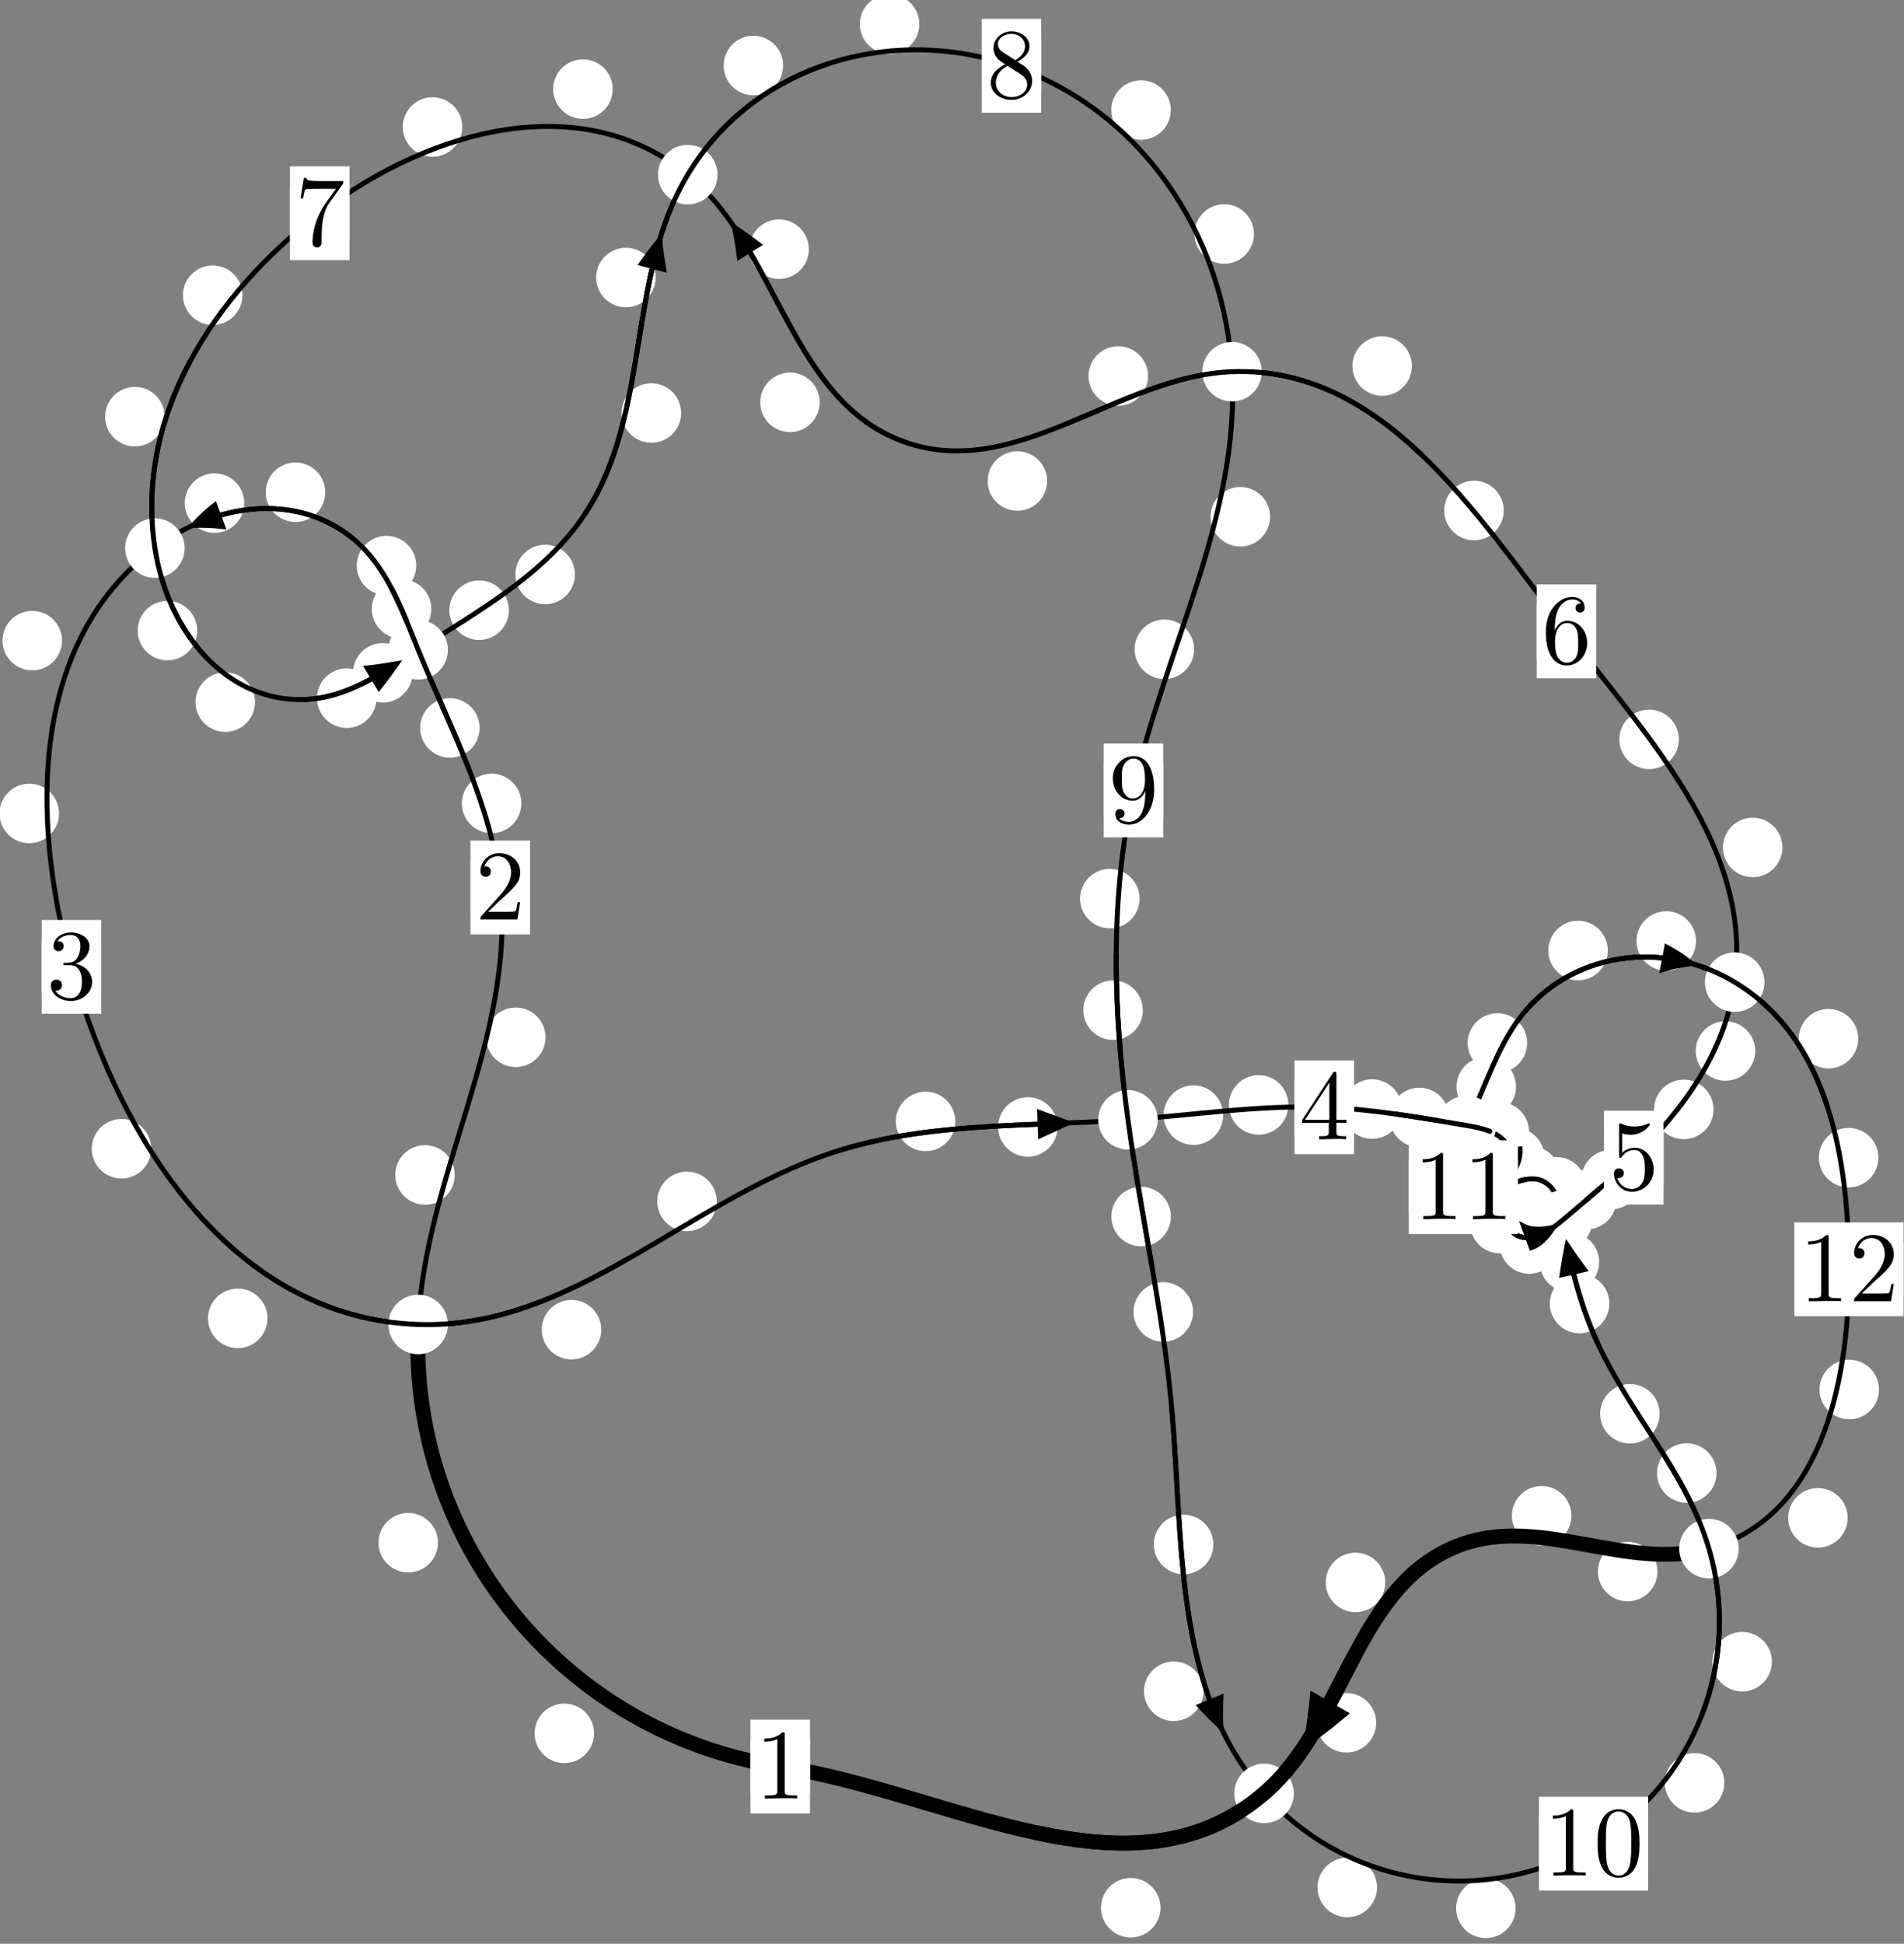 <?xml version="1.0"?>
<!-- Created by MetaPost 1.999 on 2021.07.06:0004 -->
<svg version="1.1" xmlns="http://www.w3.org/2000/svg" xmlns:xlink="http://www.w3.org/1999/xlink" width="191.235" height="195.188" viewBox="0 0 191.235 195.188">
<rect x="0" y="0" width="191.235" height="195.188" fill="#808080" stroke="none"/>
<!-- Original BoundingBox: -42.048767 -61.619949 149.185898 133.568420 -->
  <defs>
    <g transform="scale(0.01,0.01)" id="GLYPHcmr10_48">
      <path style="fill-rule: evenodd;" d="M460 -320C460 -400,455 -480,420 -554C374 -650,292 -666,250 -666C190 -666,117 -640,76 -547C44 -478,39 -400,39 -320C39 -245,43 -155,84 -79C127 2,200 22,249 22C303 22,379 1,423 -94C455 -163,460 -241,460 -320M249 -0C210 -0,151 -25,133 -121C122 -181,122 -273,122 -332C122 -396,122 -462,130 -516C149 -635,224 -644,249 -644C282 -644,348 -626,367 -527C377 -471,377 -395,377 -332C377 -257,377 -189,366 -125C351 -30,294 -0,249 -0"></path>
    </g>
    <g transform="scale(0.01,0.01)" id="GLYPHcmr10_49">
      <path style="fill-rule: evenodd;" d="M294 -640C294 -664,294 -666,271 -666C209 -602,121 -602,89 -602L89 -571C109 -571,168 -571,220 -597L220 -79C220 -43,217 -31,127 -31L95 -31L95 -0L257 -0L130 -3L217 -3L257 -3L297 -3L384 -3L419 -0L419 -31L387 -31C297 -31,294 -42,294 -79"></path>
    </g>
    <g transform="scale(0.01,0.01)" id="GLYPHcmr10_50">
      <path style="fill-rule: evenodd;" d="M127 -77L233 -180C389 -318,449 -372,449 -472C449 -586,359 -666,237 -666C124 -666,50 -574,50 -485C50 -429,100 -429,103 -429C120 -429,155 -441,155 -482C155 -508,137 -534,102 -534C94 -534,92 -534,89 -533C112 -598,166 -635,224 -635C315 -635,358 -554,358 -472C358 -392,308 -313,253 -251L61 -37C50 -26,50 -24,50 -0L421 -0L449 -174L424 -174C419 -144,412 -100,402 -85C395 -77,329 -77,307 -77"></path>
    </g>
    <g transform="scale(0.01,0.01)" id="GLYPHcmr10_51">
      <path style="fill-rule: evenodd;" d="M290 -352C372 -379,430 -449,430 -528C430 -610,342 -666,246 -666C145 -666,69 -606,69 -530C69 -497,91 -478,120 -478C151 -478,171 -500,171 -529C171 -579,124 -579,109 -579C140 -628,206 -641,242 -641C283 -641,338 -619,338 -529C338 -517,336 -459,310 -415C280 -367,246 -364,221 -363C213 -362,189 -360,182 -360C174 -359,167 -358,167 -348C167 -337,174 -337,191 -337L235 -337C317 -337,354 -269,354 -171C354 -35,285 -6,241 -6C198 -6,123 -23,88 -82C123 -77,154 -99,154 -137C154 -173,127 -193,98 -193C74 -193,42 -179,42 -135C42 -44,135 22,244 22C366 22,457 -69,457 -171C457 -253,394 -331,290 -352"></path>
    </g>
    <g transform="scale(0.01,0.01)" id="GLYPHcmr10_52">
      <path style="fill-rule: evenodd;" d="M294 -165L294 -78C294 -42,292 -31,218 -31L197 -31L197 -0L332 -0L238 -3L290 -3L332 -3L374 -3L427 -3L468 -0L468 -31L447 -31C373 -31,371 -42,371 -78L371 -165L471 -165L471 -196L371 -196L371 -651C371 -671,371 -677,355 -677C346 -677,343 -677,335 -665L28 -196L28 -165M300 -196L56 -196L300 -569"></path>
    </g>
    <g transform="scale(0.01,0.01)" id="GLYPHcmr10_53">
      <path style="fill-rule: evenodd;" d="M449 -201C449 -320,367 -420,259 -420C211 -420,168 -404,132 -369L132 -564C152 -558,185 -551,217 -551C340 -551,410 -642,410 -655C410 -661,407 -666,400 -666C399 -666,397 -666,392 -663C372 -654,323 -634,256 -634C216 -634,170 -641,123 -662C115 -665,113 -665,111 -665C101 -665,101 -657,101 -641L101 -345C101 -327,101 -319,115 -319C122 -319,124 -322,128 -328C139 -344,176 -398,257 -398C309 -398,334 -352,342 -334C358 -297,360 -258,360 -208C360 -173,360 -113,336 -71C312 -32,275 -6,229 -6C156 -6,99 -59,82 -118C85 -117,88 -116,99 -116C132 -116,149 -141,149 -165C149 -189,132 -214,99 -214C85 -214,50 -207,50 -161C50 -75,119 22,231 22C347 22,449 -74,449 -201"></path>
    </g>
    <g transform="scale(0.01,0.01)" id="GLYPHcmr10_54">
      <path style="fill-rule: evenodd;" d="M132 -328L132 -352C132 -605,256 -641,307 -641C331 -641,373 -635,395 -601C380 -601,340 -601,340 -556C340 -525,364 -510,386 -510C402 -510,432 -519,432 -558C432 -618,388 -666,305 -666C177 -666,42 -537,42 -316C42 -49,158 22,251 22C362 22,457 -72,457 -204C457 -331,368 -427,257 -427C189 -427,152 -376,132 -328M251 -6C188 -6,158 -66,152 -81C134 -128,134 -208,134 -226C134 -304,166 -404,256 -404C272 -404,318 -404,349 -342C367 -305,367 -254,367 -205C367 -157,367 -107,350 -71C320 -11,274 -6,251 -6"></path>
    </g>
    <g transform="scale(0.01,0.01)" id="GLYPHcmr10_55">
      <path style="fill-rule: evenodd;" d="M476 -609C485 -621,485 -623,485 -644L242 -644C120 -644,118 -657,114 -676L89 -676L56 -470L81 -470C84 -486,93 -549,106 -561C113 -567,191 -567,204 -567L411 -567C400 -551,321 -442,299 -409C209 -274,176 -135,176 -33C176 -23,176 22,222 22C268 22,268 -23,268 -33L268 -84C268 -139,271 -194,279 -248C283 -271,297 -357,341 -419"></path>
    </g>
    <g transform="scale(0.01,0.01)" id="GLYPHcmr10_56">
      <path style="fill-rule: evenodd;" d="M163 -457C117 -487,113 -521,113 -538C113 -599,178 -641,249 -641C322 -641,386 -589,386 -517C386 -460,347 -412,287 -377M309 -362C381 -399,430 -451,430 -517C430 -609,341 -666,250 -666C150 -666,69 -592,69 -499C69 -481,71 -436,113 -389C124 -377,161 -352,186 -335C128 -306,42 -250,42 -151C42 -45,144 22,249 22C362 22,457 -61,457 -168C457 -204,446 -249,408 -291C389 -312,373 -322,309 -362M209 -320L332 -242C360 -223,407 -193,407 -132C407 -58,332 -6,250 -6C164 -6,92 -68,92 -151C92 -209,124 -273,209 -320"></path>
    </g>
    <g transform="scale(0.01,0.01)" id="GLYPHcmr10_57">
      <path style="fill-rule: evenodd;" d="M367 -318L367 -286C367 -52,263 -6,205 -6C188 -6,134 -8,107 -42C151 -42,159 -71,159 -88C159 -119,135 -134,113 -134C97 -134,67 -125,67 -86C67 -19,121 22,206 22C335 22,457 -114,457 -329C457 -598,342 -666,253 -666C198 -666,149 -648,106 -603C65 -558,42 -516,42 -441C42 -316,130 -218,242 -218C303 -218,344 -260,367 -318M243 -241C227 -241,181 -241,150 -304C132 -341,132 -391,132 -440C132 -494,132 -541,153 -578C180 -628,218 -641,253 -641C299 -641,332 -607,349 -562C361 -530,365 -467,365 -421C365 -338,331 -241,243 -241"></path>
    </g>
  </defs>
  <path d="M59.671 174.059C59.671 173.266,59.356 172.506,58.796 171.946C58.235 171.385,57.475 171.07,56.682 171.07C55.89 171.07,55.13 171.385,54.569 171.946C54.009 172.506,53.694 173.266,53.694 174.059C53.694 174.852,54.009 175.612,54.569 176.172C55.13 176.733,55.89 177.048,56.682 177.048C57.475 177.048,58.235 176.733,58.796 176.172C59.356 175.612,59.671 174.852,59.671 174.059Z" style="fill: rgb(100%,100%,100%);stroke: none;"></path>
  <path d="M81.354 177.394C81.354 176.601,81.039 175.841,80.479 175.28C79.918 174.72,79.158 174.405,78.365 174.405C77.573 174.405,76.813 174.72,76.252 175.28C75.692 175.841,75.377 176.601,75.377 177.394C75.377 178.186,75.692 178.947,76.252 179.507C76.813 180.068,77.573 180.382,78.365 180.382C79.158 180.382,79.918 180.068,80.479 179.507C81.039 178.947,81.354 178.186,81.354 177.394Z" style="fill: rgb(100%,100%,100%);stroke: none;"></path>
  <path d="M45.674 117.985C45.674 117.192,45.359 116.432,44.798 115.872C44.238 115.311,43.478 114.996,42.685 114.996C41.892 114.996,41.132 115.311,40.572 115.872C40.011 116.432,39.696 117.192,39.696 117.985C39.696 118.778,40.011 119.538,40.572 120.098C41.132 120.659,41.892 120.974,42.685 120.974C43.478 120.974,44.238 120.659,44.798 120.098C45.359 119.538,45.674 118.778,45.674 117.985Z" style="fill: rgb(100%,100%,100%);stroke: none;"></path>
  <path d="M43.989 154.915C43.989 154.122,43.674 153.362,43.114 152.802C42.553 152.241,41.793 151.926,41 151.926C40.208 151.926,39.448 152.241,38.887 152.802C38.327 153.362,38.012 154.122,38.012 154.915C38.012 155.708,38.327 156.468,38.887 157.028C39.448 157.589,40.208 157.904,41 157.904C41.793 157.904,42.553 157.589,43.114 157.028C43.674 156.468,43.989 155.708,43.989 154.915Z" style="fill: rgb(100%,100%,100%);stroke: none;"></path>
  <path d="M52.364 80.681C52.364 79.888,52.049 79.128,51.489 78.567C50.928 78.007,50.168 77.692,49.375 77.692C48.583 77.692,47.822 78.007,47.262 78.567C46.701 79.128,46.387 79.888,46.387 80.681C46.387 81.473,46.701 82.233,47.262 82.794C47.822 83.354,48.583 83.669,49.375 83.669C50.168 83.669,50.928 83.354,51.489 82.794C52.049 82.233,52.364 81.473,52.364 80.681Z" style="fill: rgb(100%,100%,100%);stroke: none;"></path>
  <path d="M54.793 104.163C54.793 103.37,54.478 102.61,53.917 102.049C53.357 101.489,52.597 101.174,51.804 101.174C51.011 101.174,50.251 101.489,49.691 102.049C49.13 102.61,48.815 103.37,48.815 104.163C48.815 104.955,49.13 105.715,49.691 106.276C50.251 106.836,51.011 107.151,51.804 107.151C52.597 107.151,53.357 106.836,53.917 106.276C54.478 105.715,54.793 104.955,54.793 104.163Z" style="fill: rgb(100%,100%,100%);stroke: none;"></path>
  <path d="M43.322 61.15C43.322 60.357,43.007 59.597,42.447 59.037C41.886 58.476,41.126 58.161,40.333 58.161C39.541 58.161,38.78 58.476,38.22 59.037C37.66 59.597,37.345 60.357,37.345 61.15C37.345 61.943,37.66 62.703,38.22 63.263C38.78 63.824,39.541 64.139,40.333 64.139C41.126 64.139,41.886 63.824,42.447 63.263C43.007 62.703,43.322 61.943,43.322 61.15Z" style="fill: rgb(100%,100%,100%);stroke: none;"></path>
  <path d="M48.175 73.097C48.175 72.304,47.86 71.544,47.299 70.984C46.739 70.423,45.979 70.108,45.186 70.108C44.393 70.108,43.633 70.423,43.073 70.984C42.512 71.544,42.197 72.304,42.197 73.097C42.197 73.89,42.512 74.65,43.073 75.21C43.633 75.771,44.393 76.086,45.186 76.086C45.979 76.086,46.739 75.771,47.299 75.21C47.86 74.65,48.175 73.89,48.175 73.097Z" style="fill: rgb(100%,100%,100%);stroke: none;"></path>
  <path d="M32.667 49.431C32.667 48.638,32.352 47.878,31.792 47.317C31.231 46.757,30.471 46.442,29.678 46.442C28.886 46.442,28.125 46.757,27.565 47.317C27.004 47.878,26.69 48.638,26.69 49.431C26.69 50.223,27.004 50.984,27.565 51.544C28.125 52.105,28.886 52.419,29.678 52.419C30.471 52.419,31.231 52.105,31.792 51.544C32.352 50.984,32.667 50.223,32.667 49.431Z" style="fill: rgb(100%,100%,100%);stroke: none;"></path>
  <path d="M41.808 56.796C41.808 56.003,41.493 55.243,40.932 54.683C40.372 54.122,39.611 53.807,38.819 53.807C38.026 53.807,37.266 54.122,36.705 54.683C36.145 55.243,35.83 56.003,35.83 56.796C35.83 57.589,36.145 58.349,36.705 58.909C37.266 59.47,38.026 59.785,38.819 59.785C39.611 59.785,40.372 59.47,40.932 58.909C41.493 58.349,41.808 57.589,41.808 56.796Z" style="fill: rgb(100%,100%,100%);stroke: none;"></path>
  <path d="M6.228 64.329C6.228 63.537,5.913 62.776,5.353 62.216C4.792 61.656,4.032 61.341,3.24 61.341C2.447 61.341,1.687 61.656,1.126 62.216C0.566 62.776,0.251 63.537,0.251 64.329C0.251 65.122,0.566 65.882,1.126 66.443C1.687 67.003,2.447 67.318,3.24 67.318C4.032 67.318,4.792 67.003,5.353 66.443C5.913 65.882,6.228 65.122,6.228 64.329Z" style="fill: rgb(100%,100%,100%);stroke: none;"></path>
  <path d="M24.533 50.523C24.533 49.73,24.218 48.97,23.658 48.409C23.097 47.849,22.337 47.534,21.544 47.534C20.751 47.534,19.991 47.849,19.431 48.409C18.87 48.97,18.555 49.73,18.555 50.523C18.555 51.315,18.87 52.075,19.431 52.636C19.991 53.196,20.751 53.511,21.544 53.511C22.337 53.511,23.097 53.196,23.658 52.636C24.218 52.075,24.533 51.315,24.533 50.523Z" style="fill: rgb(100%,100%,100%);stroke: none;"></path>
  <path d="M15.191 115.355C15.191 114.562,14.876 113.802,14.316 113.242C13.755 112.681,12.995 112.366,12.202 112.366C11.41 112.366,10.649 112.681,10.089 113.242C9.528 113.802,9.213 114.562,9.213 115.355C9.213 116.148,9.528 116.908,10.089 117.468C10.649 118.029,11.41 118.344,12.202 118.344C12.995 118.344,13.755 118.029,14.316 117.468C14.876 116.908,15.191 116.148,15.191 115.355Z" style="fill: rgb(100%,100%,100%);stroke: none;"></path>
  <path d="M5.929 81.685C5.929 80.892,5.614 80.132,5.053 79.572C4.493 79.011,3.733 78.696,2.94 78.696C2.147 78.696,1.387 79.011,0.827 79.572C0.266 80.132,-0.049 80.892,-0.049 81.685C-0.049 82.478,0.266 83.238,0.827 83.798C1.387 84.359,2.147 84.674,2.94 84.674C3.733 84.674,4.493 84.359,5.053 83.798C5.614 83.238,5.929 82.478,5.929 81.685Z" style="fill: rgb(100%,100%,100%);stroke: none;"></path>
  <path d="M60.389 133.521C60.389 132.729,60.074 131.968,59.513 131.408C58.953 130.847,58.193 130.533,57.4 130.533C56.607 130.533,55.847 130.847,55.287 131.408C54.726 131.968,54.411 132.729,54.411 133.521C54.411 134.314,54.726 135.074,55.287 135.635C55.847 136.195,56.607 136.51,57.4 136.51C58.193 136.51,58.953 136.195,59.513 135.635C60.074 135.074,60.389 134.314,60.389 133.521Z" style="fill: rgb(100%,100%,100%);stroke: none;"></path>
  <path d="M26.866 132.387C26.866 131.594,26.551 130.834,25.991 130.273C25.431 129.713,24.67 129.398,23.878 129.398C23.085 129.398,22.325 129.713,21.764 130.273C21.204 130.834,20.889 131.594,20.889 132.387C20.889 133.179,21.204 133.939,21.764 134.5C22.325 135.06,23.085 135.375,23.878 135.375C24.67 135.375,25.431 135.06,25.991 134.5C26.551 133.939,26.866 133.179,26.866 132.387Z" style="fill: rgb(100%,100%,100%);stroke: none;"></path>
  <path d="M95.951 112.611C95.951 111.818,95.636 111.058,95.076 110.497C94.516 109.937,93.755 109.622,92.963 109.622C92.17 109.622,91.41 109.937,90.849 110.497C90.289 111.058,89.974 111.818,89.974 112.611C89.974 113.403,90.289 114.163,90.849 114.724C91.41 115.284,92.17 115.599,92.963 115.599C93.755 115.599,94.516 115.284,95.076 114.724C95.636 114.163,95.951 113.403,95.951 112.611Z" style="fill: rgb(100%,100%,100%);stroke: none;"></path>
  <path d="M71.988 120.641C71.988 119.848,71.674 119.088,71.113 118.527C70.553 117.967,69.792 117.652,69 117.652C68.207 117.652,67.447 117.967,66.886 118.527C66.326 119.088,66.011 119.848,66.011 120.641C66.011 121.433,66.326 122.193,66.886 122.754C67.447 123.314,68.207 123.629,69 123.629C69.792 123.629,70.553 123.314,71.113 122.754C71.674 122.193,71.988 121.433,71.988 120.641Z" style="fill: rgb(100%,100%,100%);stroke: none;"></path>
  <path d="M122.854 111.98C122.854 111.187,122.539 110.427,121.979 109.867C121.418 109.306,120.658 108.991,119.866 108.991C119.073 108.991,118.313 109.306,117.752 109.867C117.192 110.427,116.877 111.187,116.877 111.98C116.877 112.773,117.192 113.533,117.752 114.093C118.313 114.654,119.073 114.969,119.866 114.969C120.658 114.969,121.418 114.654,121.979 114.093C122.539 113.533,122.854 112.773,122.854 111.98Z" style="fill: rgb(100%,100%,100%);stroke: none;"></path>
  <path d="M106.226 113.167C106.226 112.374,105.911 111.614,105.351 111.053C104.79 110.493,104.03 110.178,103.237 110.178C102.445 110.178,101.684 110.493,101.124 111.053C100.564 111.614,100.249 112.374,100.249 113.167C100.249 113.96,100.564 114.72,101.124 115.28C101.684 115.841,102.445 116.156,103.237 116.156C104.03 116.156,104.79 115.841,105.351 115.28C105.911 114.72,106.226 113.96,106.226 113.167Z" style="fill: rgb(100%,100%,100%);stroke: none;"></path>
  <path d="M140.802 111.368C140.802 110.576,140.487 109.816,139.927 109.255C139.366 108.695,138.606 108.38,137.813 108.38C137.021 108.38,136.261 108.695,135.7 109.255C135.14 109.816,134.825 110.576,134.825 111.368C134.825 112.161,135.14 112.921,135.7 113.482C136.261 114.042,137.021 114.357,137.813 114.357C138.606 114.357,139.366 114.042,139.927 113.482C140.487 112.921,140.802 112.161,140.802 111.368Z" style="fill: rgb(100%,100%,100%);stroke: none;"></path>
  <path d="M129.406 110.953C129.406 110.16,129.091 109.4,128.53 108.84C127.97 108.279,127.209 107.964,126.417 107.964C125.624 107.964,124.864 108.279,124.303 108.84C123.743 109.4,123.428 110.16,123.428 110.953C123.428 111.746,123.743 112.506,124.303 113.066C124.864 113.627,125.624 113.942,126.417 113.942C127.209 113.942,127.97 113.627,128.53 113.066C129.091 112.506,129.406 111.746,129.406 110.953Z" style="fill: rgb(100%,100%,100%);stroke: none;"></path>
  <path d="M151.877 113.286C151.877 112.494,151.562 111.734,151.002 111.173C150.441 110.613,149.681 110.298,148.888 110.298C148.096 110.298,147.335 110.613,146.775 111.173C146.215 111.734,145.9 112.494,145.9 113.286C145.9 114.079,146.215 114.839,146.775 115.4C147.335 115.96,148.096 116.275,148.888 116.275C149.681 116.275,150.441 115.96,151.002 115.4C151.562 114.839,151.877 114.079,151.877 113.286Z" style="fill: rgb(100%,100%,100%);stroke: none;"></path>
  <path d="M145.546 112.215C145.546 111.422,145.231 110.662,144.67 110.101C144.11 109.541,143.349 109.226,142.557 109.226C141.764 109.226,141.004 109.541,140.443 110.101C139.883 110.662,139.568 111.422,139.568 112.215C139.568 113.007,139.883 113.767,140.443 114.328C141.004 114.888,141.764 115.203,142.557 115.203C143.349 115.203,144.11 114.888,144.67 114.328C145.231 113.767,145.546 113.007,145.546 112.215Z" style="fill: rgb(100%,100%,100%);stroke: none;"></path>
  <path d="M155.117 116.223C155.117 115.431,154.802 114.67,154.242 114.11C153.681 113.549,152.921 113.235,152.128 113.235C151.336 113.235,150.576 113.549,150.015 114.11C149.455 114.67,149.14 115.431,149.14 116.223C149.14 117.016,149.455 117.776,150.015 118.337C150.576 118.897,151.336 119.212,152.128 119.212C152.921 119.212,153.681 118.897,154.242 118.337C154.802 117.776,155.117 117.016,155.117 116.223Z" style="fill: rgb(100%,100%,100%);stroke: none;"></path>
  <path d="M153.58 113.654C153.58 112.861,153.265 112.101,152.704 111.541C152.144 110.98,151.384 110.665,150.591 110.665C149.798 110.665,149.038 110.98,148.478 111.541C147.917 112.101,147.602 112.861,147.602 113.654C147.602 114.447,147.917 115.207,148.478 115.767C149.038 116.328,149.798 116.643,150.591 116.643C151.384 116.643,152.144 116.328,152.704 115.767C153.265 115.207,153.58 114.447,153.58 113.654Z" style="fill: rgb(100%,100%,100%);stroke: none;"></path>
  <path d="M153.993 120.824C153.993 120.031,153.678 119.271,153.118 118.71C152.557 118.15,151.797 117.835,151.005 117.835C150.212 117.835,149.452 118.15,148.891 118.71C148.331 119.271,148.016 120.031,148.016 120.824C148.016 121.616,148.331 122.376,148.891 122.937C149.452 123.497,150.212 123.812,151.005 123.812C151.797 123.812,152.557 123.497,153.118 122.937C153.678 122.376,153.993 121.616,153.993 120.824Z" style="fill: rgb(100%,100%,100%);stroke: none;"></path>
  <path d="M154.846 117.681C154.846 116.889,154.531 116.128,153.971 115.568C153.41 115.007,152.65 114.693,151.857 114.693C151.065 114.693,150.305 115.007,149.744 115.568C149.184 116.128,148.869 116.889,148.869 117.681C148.869 118.474,149.184 119.234,149.744 119.795C150.305 120.355,151.065 120.67,151.857 120.67C152.65 120.67,153.41 120.355,153.971 119.795C154.531 119.234,154.846 118.474,154.846 117.681Z" style="fill: rgb(100%,100%,100%);stroke: none;"></path>
  <path d="M156.587 124.925C156.587 124.132,156.272 123.372,155.712 122.811C155.151 122.251,154.391 121.936,153.598 121.936C152.806 121.936,152.045 122.251,151.485 122.811C150.924 123.372,150.609 124.132,150.609 124.925C150.609 125.717,150.924 126.477,151.485 127.038C152.045 127.598,152.806 127.913,153.598 127.913C154.391 127.913,155.151 127.598,155.712 127.038C156.272 126.477,156.587 125.717,156.587 124.925Z" style="fill: rgb(100%,100%,100%);stroke: none;"></path>
  <path d="M153.639 122.869C153.639 122.076,153.324 121.316,152.763 120.756C152.203 120.195,151.443 119.88,150.65 119.88C149.857 119.88,149.097 120.195,148.537 120.756C147.976 121.316,147.661 122.076,147.661 122.869C147.661 123.662,147.976 124.422,148.537 124.982C149.097 125.543,149.857 125.858,150.65 125.858C151.443 125.858,152.203 125.543,152.763 124.982C153.324 124.422,153.639 123.662,153.639 122.869Z" style="fill: rgb(100%,100%,100%);stroke: none;"></path>
  <path d="M162.351 120.462C162.351 119.67,162.036 118.909,161.476 118.349C160.915 117.788,160.155 117.473,159.363 117.473C158.57 117.473,157.81 117.788,157.249 118.349C156.689 118.909,156.374 119.67,156.374 120.462C156.374 121.255,156.689 122.015,157.249 122.576C157.81 123.136,158.57 123.451,159.363 123.451C160.155 123.451,160.915 123.136,161.476 122.576C162.036 122.015,162.351 121.255,162.351 120.462Z" style="fill: rgb(100%,100%,100%);stroke: none;"></path>
  <path d="M158.451 123.797C158.451 123.005,158.136 122.245,157.576 121.684C157.015 121.124,156.255 120.809,155.462 120.809C154.67 120.809,153.909 121.124,153.349 121.684C152.789 122.245,152.474 123.005,152.474 123.797C152.474 124.59,152.789 125.35,153.349 125.911C153.909 126.471,154.67 126.786,155.462 126.786C156.255 126.786,157.015 126.471,157.576 125.911C158.136 125.35,158.451 124.59,158.451 123.797Z" style="fill: rgb(100%,100%,100%);stroke: none;"></path>
  <path d="M172.103 111.406C172.103 110.614,171.788 109.853,171.227 109.293C170.667 108.732,169.907 108.418,169.114 108.418C168.321 108.418,167.561 108.732,167.001 109.293C166.44 109.853,166.125 110.614,166.125 111.406C166.125 112.199,166.44 112.959,167.001 113.52C167.561 114.08,168.321 114.395,169.114 114.395C169.907 114.395,170.667 114.08,171.227 113.52C171.788 112.959,172.103 112.199,172.103 111.406Z" style="fill: rgb(100%,100%,100%);stroke: none;"></path>
  <path d="M164.804 118.452C164.804 117.659,164.489 116.899,163.928 116.338C163.368 115.778,162.608 115.463,161.815 115.463C161.022 115.463,160.262 115.778,159.702 116.338C159.141 116.899,158.826 117.659,158.826 118.452C158.826 119.244,159.141 120.005,159.702 120.565C160.262 121.126,161.022 121.441,161.815 121.441C162.608 121.441,163.368 121.126,163.928 120.565C164.489 120.005,164.804 119.244,164.804 118.452Z" style="fill: rgb(100%,100%,100%);stroke: none;"></path>
  <path d="M179.027 85.099C179.027 84.307,178.713 83.546,178.152 82.986C177.592 82.426,176.831 82.111,176.039 82.111C175.246 82.111,174.486 82.426,173.925 82.986C173.365 83.546,173.05 84.307,173.05 85.099C173.05 85.892,173.365 86.652,173.925 87.213C174.486 87.773,175.246 88.088,176.039 88.088C176.831 88.088,177.592 87.773,178.152 87.213C178.713 86.652,179.027 85.892,179.027 85.099Z" style="fill: rgb(100%,100%,100%);stroke: none;"></path>
  <path d="M176.293 105.541C176.293 104.748,175.978 103.988,175.417 103.427C174.857 102.867,174.097 102.552,173.304 102.552C172.511 102.552,171.751 102.867,171.191 103.427C170.63 103.988,170.315 104.748,170.315 105.541C170.315 106.333,170.63 107.093,171.191 107.654C171.751 108.214,172.511 108.529,173.304 108.529C174.097 108.529,174.857 108.214,175.417 107.654C175.978 107.093,176.293 106.333,176.293 105.541Z" style="fill: rgb(100%,100%,100%);stroke: none;"></path>
  <path d="M151.034 51.264C151.034 50.471,150.719 49.711,150.158 49.151C149.598 48.59,148.838 48.275,148.045 48.275C147.252 48.275,146.492 48.59,145.932 49.151C145.371 49.711,145.056 50.471,145.056 51.264C145.056 52.057,145.371 52.817,145.932 53.377C146.492 53.938,147.252 54.253,148.045 54.253C148.838 54.253,149.598 53.938,150.158 53.377C150.719 52.817,151.034 52.057,151.034 51.264Z" style="fill: rgb(100%,100%,100%);stroke: none;"></path>
  <path d="M168.623 74.247C168.623 73.454,168.308 72.694,167.748 72.133C167.187 71.573,166.427 71.258,165.634 71.258C164.842 71.258,164.081 71.573,163.521 72.133C162.961 72.694,162.646 73.454,162.646 74.247C162.646 75.039,162.961 75.799,163.521 76.36C164.081 76.92,164.842 77.235,165.634 77.235C166.427 77.235,167.187 76.92,167.748 76.36C168.308 75.799,168.623 75.039,168.623 74.247Z" style="fill: rgb(100%,100%,100%);stroke: none;"></path>
  <path d="M115.307 37.758C115.307 36.965,114.992 36.205,114.432 35.644C113.871 35.084,113.111 34.769,112.318 34.769C111.526 34.769,110.765 35.084,110.205 35.644C109.645 36.205,109.33 36.965,109.33 37.758C109.33 38.55,109.645 39.31,110.205 39.871C110.765 40.431,111.526 40.746,112.318 40.746C113.111 40.746,113.871 40.431,114.432 39.871C114.992 39.31,115.307 38.55,115.307 37.758Z" style="fill: rgb(100%,100%,100%);stroke: none;"></path>
  <path d="M141.811 36.757C141.811 35.964,141.496 35.204,140.935 34.644C140.375 34.083,139.615 33.768,138.822 33.768C138.029 33.768,137.269 34.083,136.709 34.644C136.148 35.204,135.833 35.964,135.833 36.757C135.833 37.55,136.148 38.31,136.709 38.87C137.269 39.431,138.029 39.746,138.822 39.746C139.615 39.746,140.375 39.431,140.935 38.87C141.496 38.31,141.811 37.55,141.811 36.757Z" style="fill: rgb(100%,100%,100%);stroke: none;"></path>
  <path d="M82.332 40.403C82.332 39.61,82.017 38.85,81.456 38.289C80.896 37.729,80.136 37.414,79.343 37.414C78.55 37.414,77.79 37.729,77.23 38.289C76.669 38.85,76.354 39.61,76.354 40.403C76.354 41.195,76.669 41.955,77.23 42.516C77.79 43.076,78.55 43.391,79.343 43.391C80.136 43.391,80.896 43.076,81.456 42.516C82.017 41.955,82.332 41.195,82.332 40.403Z" style="fill: rgb(100%,100%,100%);stroke: none;"></path>
  <path d="M105.173 48.301C105.173 47.508,104.858 46.748,104.297 46.187C103.737 45.627,102.977 45.312,102.184 45.312C101.391 45.312,100.631 45.627,100.071 46.187C99.51 46.748,99.195 47.508,99.195 48.301C99.195 49.093,99.51 49.853,100.071 50.414C100.631 50.974,101.391 51.289,102.184 51.289C102.977 51.289,103.737 50.974,104.297 50.414C104.858 49.853,105.173 49.093,105.173 48.301Z" style="fill: rgb(100%,100%,100%);stroke: none;"></path>
  <path d="M61.538 8.948C61.538 8.155,61.223 7.395,60.663 6.834C60.102 6.274,59.342 5.959,58.549 5.959C57.757 5.959,56.996 6.274,56.436 6.834C55.875 7.395,55.56 8.155,55.56 8.948C55.56 9.74,55.875 10.5,56.436 11.061C56.996 11.621,57.757 11.936,58.549 11.936C59.342 11.936,60.102 11.621,60.663 11.061C61.223 10.5,61.538 9.74,61.538 8.948Z" style="fill: rgb(100%,100%,100%);stroke: none;"></path>
  <path d="M81.241 25.022C81.241 24.23,80.926 23.47,80.365 22.909C79.805 22.349,79.044 22.034,78.252 22.034C77.459 22.034,76.699 22.349,76.138 22.909C75.578 23.47,75.263 24.23,75.263 25.022C75.263 25.815,75.578 26.575,76.138 27.136C76.699 27.696,77.459 28.011,78.252 28.011C79.044 28.011,79.805 27.696,80.365 27.136C80.926 26.575,81.241 25.815,81.241 25.022Z" style="fill: rgb(100%,100%,100%);stroke: none;"></path>
  <path d="M24.352 29.646C24.352 28.853,24.037 28.093,23.477 27.532C22.916 26.972,22.156 26.657,21.363 26.657C20.571 26.657,19.811 26.972,19.25 27.532C18.69 28.093,18.375 28.853,18.375 29.646C18.375 30.438,18.69 31.198,19.25 31.759C19.811 32.319,20.571 32.634,21.363 32.634C22.156 32.634,22.916 32.319,23.477 31.759C24.037 31.198,24.352 30.438,24.352 29.646Z" style="fill: rgb(100%,100%,100%);stroke: none;"></path>
  <path d="M46.43 12.75C46.43 11.957,46.115 11.197,45.555 10.636C44.994 10.076,44.234 9.761,43.441 9.761C42.649 9.761,41.888 10.076,41.328 10.636C40.767 11.197,40.452 11.957,40.452 12.75C40.452 13.542,40.767 14.302,41.328 14.863C41.888 15.423,42.649 15.738,43.441 15.738C44.234 15.738,44.994 15.423,45.555 14.863C46.115 14.302,46.43 13.542,46.43 12.75Z" style="fill: rgb(100%,100%,100%);stroke: none;"></path>
  <path d="M19.806 63.324C19.806 62.532,19.491 61.771,18.93 61.211C18.37 60.65,17.61 60.336,16.817 60.336C16.024 60.336,15.264 60.65,14.704 61.211C14.143 61.771,13.828 62.532,13.828 63.324C13.828 64.117,14.143 64.877,14.704 65.438C15.264 65.998,16.024 66.313,16.817 66.313C17.61 66.313,18.37 65.998,18.93 65.438C19.491 64.877,19.806 64.117,19.806 63.324Z" style="fill: rgb(100%,100%,100%);stroke: none;"></path>
  <path d="M16.536 41.84C16.536 41.048,16.221 40.287,15.66 39.727C15.1 39.166,14.34 38.852,13.547 38.852C12.754 38.852,11.994 39.166,11.434 39.727C10.873 40.287,10.558 41.048,10.558 41.84C10.558 42.633,10.873 43.393,11.434 43.954C11.994 44.514,12.754 44.829,13.547 44.829C14.34 44.829,15.1 44.514,15.66 43.954C16.221 43.393,16.536 42.633,16.536 41.84Z" style="fill: rgb(100%,100%,100%);stroke: none;"></path>
  <path d="M37.815 70.11C37.815 69.317,37.5 68.557,36.939 67.996C36.379 67.436,35.619 67.121,34.826 67.121C34.033 67.121,33.273 67.436,32.713 67.996C32.152 68.557,31.837 69.317,31.837 70.11C31.837 70.902,32.152 71.662,32.713 72.223C33.273 72.783,34.033 73.098,34.826 73.098C35.619 73.098,36.379 72.783,36.939 72.223C37.5 71.662,37.815 70.902,37.815 70.11Z" style="fill: rgb(100%,100%,100%);stroke: none;"></path>
  <path d="M25.613 70.507C25.613 69.714,25.298 68.954,24.737 68.394C24.177 67.833,23.416 67.518,22.624 67.518C21.831 67.518,21.071 67.833,20.51 68.394C19.95 68.954,19.635 69.714,19.635 70.507C19.635 71.3,19.95 72.06,20.51 72.62C21.071 73.181,21.831 73.496,22.624 73.496C23.416 73.496,24.177 73.181,24.737 72.62C25.298 72.06,25.613 71.3,25.613 70.507Z" style="fill: rgb(100%,100%,100%);stroke: none;"></path>
  <path d="M51.11 61.275C51.11 60.482,50.795 59.722,50.235 59.162C49.674 58.601,48.914 58.286,48.121 58.286C47.329 58.286,46.568 58.601,46.008 59.162C45.447 59.722,45.132 60.482,45.132 61.275C45.132 62.068,45.447 62.828,46.008 63.388C46.568 63.949,47.329 64.264,48.121 64.264C48.914 64.264,49.674 63.949,50.235 63.388C50.795 62.828,51.11 62.068,51.11 61.275Z" style="fill: rgb(100%,100%,100%);stroke: none;"></path>
  <path d="M41.434 67.564C41.434 66.771,41.119 66.011,40.558 65.45C39.998 64.89,39.238 64.575,38.445 64.575C37.652 64.575,36.892 64.89,36.332 65.45C35.771 66.011,35.456 66.771,35.456 67.564C35.456 68.356,35.771 69.117,36.332 69.677C36.892 70.237,37.652 70.552,38.445 70.552C39.238 70.552,39.998 70.237,40.558 69.677C41.119 69.117,41.434 68.356,41.434 67.564Z" style="fill: rgb(100%,100%,100%);stroke: none;"></path>
  <path d="M68.411 41.475C68.411 40.682,68.096 39.922,67.536 39.362C66.975 38.801,66.215 38.486,65.422 38.486C64.63 38.486,63.869 38.801,63.309 39.362C62.748 39.922,62.434 40.682,62.434 41.475C62.434 42.268,62.748 43.028,63.309 43.588C63.869 44.149,64.63 44.464,65.422 44.464C66.215 44.464,66.975 44.149,67.536 43.588C68.096 43.028,68.411 42.268,68.411 41.475Z" style="fill: rgb(100%,100%,100%);stroke: none;"></path>
  <path d="M57.744 57.688C57.744 56.896,57.429 56.135,56.868 55.575C56.308 55.015,55.548 54.7,54.755 54.7C53.962 54.7,53.202 55.015,52.642 55.575C52.081 56.135,51.766 56.896,51.766 57.688C51.766 58.481,52.081 59.241,52.642 59.802C53.202 60.362,53.962 60.677,54.755 60.677C55.548 60.677,56.308 60.362,56.868 59.802C57.429 59.241,57.744 58.481,57.744 57.688Z" style="fill: rgb(100%,100%,100%);stroke: none;"></path>
  <path d="M78.659 6.579C78.659 5.787,78.344 5.026,77.783 4.466C77.223 3.905,76.463 3.591,75.67 3.591C74.877 3.591,74.117 3.905,73.557 4.466C72.996 5.026,72.681 5.787,72.681 6.579C72.681 7.372,72.996 8.132,73.557 8.693C74.117 9.253,74.877 9.568,75.67 9.568C76.463 9.568,77.223 9.253,77.783 8.693C78.344 8.132,78.659 7.372,78.659 6.579Z" style="fill: rgb(100%,100%,100%);stroke: none;"></path>
  <path d="M65.854 27.867C65.854 27.074,65.539 26.314,64.979 25.753C64.418 25.193,63.658 24.878,62.865 24.878C62.073 24.878,61.313 25.193,60.752 25.753C60.192 26.314,59.877 27.074,59.877 27.867C59.877 28.659,60.192 29.419,60.752 29.98C61.313 30.54,62.073 30.855,62.865 30.855C63.658 30.855,64.418 30.54,64.979 29.98C65.539 29.419,65.854 28.659,65.854 27.867Z" style="fill: rgb(100%,100%,100%);stroke: none;"></path>
  <path d="M117.593 11.05C117.593 10.257,117.278 9.497,116.718 8.937C116.157 8.376,115.397 8.061,114.605 8.061C113.812 8.061,113.052 8.376,112.491 8.937C111.931 9.497,111.616 10.257,111.616 11.05C111.616 11.843,111.931 12.603,112.491 13.163C113.052 13.724,113.812 14.039,114.605 14.039C115.397 14.039,116.157 13.724,116.718 13.163C117.278 12.603,117.593 11.843,117.593 11.05Z" style="fill: rgb(100%,100%,100%);stroke: none;"></path>
  <path d="M92.335 2.42C92.335 1.628,92.02 0.867,91.46 0.307C90.899 -0.253,90.139 -0.568,89.347 -0.568C88.554 -0.568,87.794 -0.253,87.233 0.307C86.673 0.867,86.358 1.628,86.358 2.42C86.358 3.213,86.673 3.973,87.233 4.534C87.794 5.094,88.554 5.409,89.347 5.409C90.139 5.409,90.899 5.094,91.46 4.534C92.02 3.973,92.335 3.213,92.335 2.42Z" style="fill: rgb(100%,100%,100%);stroke: none;"></path>
  <path d="M127.563 51.893C127.563 51.1,127.248 50.34,126.687 49.78C126.127 49.219,125.367 48.904,124.574 48.904C123.781 48.904,123.021 49.219,122.461 49.78C121.9 50.34,121.585 51.1,121.585 51.893C121.585 52.686,121.9 53.446,122.461 54.006C123.021 54.567,123.781 54.882,124.574 54.882C125.367 54.882,126.127 54.567,126.687 54.006C127.248 53.446,127.563 52.686,127.563 51.893Z" style="fill: rgb(100%,100%,100%);stroke: none;"></path>
  <path d="M125.947 23.496C125.947 22.703,125.632 21.943,125.072 21.382C124.511 20.822,123.751 20.507,122.958 20.507C122.166 20.507,121.406 20.822,120.845 21.382C120.285 21.943,119.97 22.703,119.97 23.496C119.97 24.288,120.285 25.049,120.845 25.609C121.406 26.169,122.166 26.484,122.958 26.484C123.751 26.484,124.511 26.169,125.072 25.609C125.632 25.049,125.947 24.288,125.947 23.496Z" style="fill: rgb(100%,100%,100%);stroke: none;"></path>
  <path d="M114.459 90.236C114.459 89.443,114.144 88.683,113.583 88.123C113.023 87.562,112.263 87.247,111.47 87.247C110.677 87.247,109.917 87.562,109.357 88.123C108.796 88.683,108.481 89.443,108.481 90.236C108.481 91.029,108.796 91.789,109.357 92.349C109.917 92.91,110.677 93.225,111.47 93.225C112.263 93.225,113.023 92.91,113.583 92.349C114.144 91.789,114.459 91.029,114.459 90.236Z" style="fill: rgb(100%,100%,100%);stroke: none;"></path>
  <path d="M119.933 65.201C119.933 64.408,119.618 63.648,119.057 63.087C118.497 62.527,117.737 62.212,116.944 62.212C116.151 62.212,115.391 62.527,114.831 63.087C114.27 63.648,113.955 64.408,113.955 65.201C113.955 65.993,114.27 66.753,114.831 67.314C115.391 67.874,116.151 68.189,116.944 68.189C117.737 68.189,118.497 67.874,119.057 67.314C119.618 66.753,119.933 65.993,119.933 65.201Z" style="fill: rgb(100%,100%,100%);stroke: none;"></path>
  <path d="M117.598 122.164C117.598 121.371,117.283 120.611,116.723 120.05C116.162 119.49,115.402 119.175,114.61 119.175C113.817 119.175,113.057 119.49,112.496 120.05C111.936 120.611,111.621 121.371,111.621 122.164C111.621 122.956,111.936 123.717,112.496 124.277C113.057 124.838,113.817 125.153,114.61 125.153C115.402 125.153,116.162 124.838,116.723 124.277C117.283 123.717,117.598 122.956,117.598 122.164Z" style="fill: rgb(100%,100%,100%);stroke: none;"></path>
  <path d="M114.782 101.442C114.782 100.649,114.467 99.889,113.906 99.329C113.346 98.768,112.586 98.453,111.793 98.453C111 98.453,110.24 98.768,109.68 99.329C109.119 99.889,108.804 100.649,108.804 101.442C108.804 102.235,109.119 102.995,109.68 103.555C110.24 104.116,111 104.431,111.793 104.431C112.586 104.431,113.346 104.116,113.906 103.555C114.467 102.995,114.782 102.235,114.782 101.442Z" style="fill: rgb(100%,100%,100%);stroke: none;"></path>
  <path d="M121.867 155.093C121.867 154.301,121.552 153.541,120.991 152.98C120.431 152.42,119.671 152.105,118.878 152.105C118.085 152.105,117.325 152.42,116.765 152.98C116.204 153.541,115.889 154.301,115.889 155.093C115.889 155.886,116.204 156.646,116.765 157.207C117.325 157.767,118.085 158.082,118.878 158.082C119.671 158.082,120.431 157.767,120.991 157.207C121.552 156.646,121.867 155.886,121.867 155.093Z" style="fill: rgb(100%,100%,100%);stroke: none;"></path>
  <path d="M119.827 131.748C119.827 130.955,119.512 130.195,118.952 129.635C118.391 129.074,117.631 128.759,116.838 128.759C116.046 128.759,115.285 129.074,114.725 129.635C114.164 130.195,113.849 130.955,113.849 131.748C113.849 132.541,114.164 133.301,114.725 133.861C115.285 134.422,116.046 134.737,116.838 134.737C117.631 134.737,118.391 134.422,118.952 133.861C119.512 133.301,119.827 132.541,119.827 131.748Z" style="fill: rgb(100%,100%,100%);stroke: none;"></path>
  <path d="M138.306 189.537C138.306 188.744,137.991 187.984,137.43 187.423C136.87 186.863,136.11 186.548,135.317 186.548C134.524 186.548,133.764 186.863,133.204 187.423C132.643 187.984,132.328 188.744,132.328 189.537C132.328 190.329,132.643 191.089,133.204 191.65C133.764 192.21,134.524 192.525,135.317 192.525C136.11 192.525,136.87 192.21,137.43 191.65C137.991 191.089,138.306 190.329,138.306 189.537Z" style="fill: rgb(100%,100%,100%);stroke: none;"></path>
  <path d="M120.878 169.833C120.878 169.04,120.563 168.28,120.003 167.72C119.442 167.159,118.682 166.844,117.889 166.844C117.097 166.844,116.336 167.159,115.776 167.72C115.215 168.28,114.901 169.04,114.901 169.833C114.901 170.626,115.215 171.386,115.776 171.946C116.336 172.507,117.097 172.822,117.889 172.822C118.682 172.822,119.442 172.507,120.003 171.946C120.563 171.386,120.878 170.626,120.878 169.833Z" style="fill: rgb(100%,100%,100%);stroke: none;"></path>
  <path d="M173.189 179.032C173.189 178.239,172.874 177.479,172.314 176.919C171.754 176.358,170.993 176.043,170.201 176.043C169.408 176.043,168.648 176.358,168.087 176.919C167.527 177.479,167.212 178.239,167.212 179.032C167.212 179.825,167.527 180.585,168.087 181.145C168.648 181.706,169.408 182.021,170.201 182.021C170.993 182.021,171.754 181.706,172.314 181.145C172.874 180.585,173.189 179.825,173.189 179.032Z" style="fill: rgb(100%,100%,100%);stroke: none;"></path>
  <path d="M152.224 191.631C152.224 190.839,151.909 190.078,151.349 189.518C150.788 188.957,150.028 188.642,149.236 188.642C148.443 188.642,147.683 188.957,147.122 189.518C146.562 190.078,146.247 190.839,146.247 191.631C146.247 192.424,146.562 193.184,147.122 193.745C147.683 194.305,148.443 194.62,149.236 194.62C150.028 194.62,150.788 194.305,151.349 193.745C151.909 193.184,152.224 192.424,152.224 191.631Z" style="fill: rgb(100%,100%,100%);stroke: none;"></path>
  <path d="M172.404 147.918C172.404 147.126,172.089 146.366,171.528 145.805C170.968 145.245,170.208 144.93,169.415 144.93C168.622 144.93,167.862 145.245,167.302 145.805C166.741 146.366,166.426 147.126,166.426 147.918C166.426 148.711,166.741 149.471,167.302 150.032C167.862 150.592,168.622 150.907,169.415 150.907C170.208 150.907,170.968 150.592,171.528 150.032C172.089 149.471,172.404 148.711,172.404 147.918Z" style="fill: rgb(100%,100%,100%);stroke: none;"></path>
  <path d="M177.967 166.866C177.967 166.073,177.652 165.313,177.091 164.753C176.531 164.192,175.771 163.877,174.978 163.877C174.185 163.877,173.425 164.192,172.865 164.753C172.304 165.313,171.989 166.073,171.989 166.866C171.989 167.659,172.304 168.419,172.865 168.979C173.425 169.54,174.185 169.855,174.978 169.855C175.771 169.855,176.531 169.54,177.091 168.979C177.652 168.419,177.967 167.659,177.967 166.866Z" style="fill: rgb(100%,100%,100%);stroke: none;"></path>
  <path d="M161.639 130.906C161.639 130.113,161.324 129.353,160.764 128.793C160.203 128.232,159.443 127.917,158.651 127.917C157.858 127.917,157.098 128.232,156.537 128.793C155.977 129.353,155.662 130.113,155.662 130.906C155.662 131.699,155.977 132.459,156.537 133.019C157.098 133.58,157.858 133.895,158.651 133.895C159.443 133.895,160.203 133.58,160.764 133.019C161.324 132.459,161.639 131.699,161.639 130.906Z" style="fill: rgb(100%,100%,100%);stroke: none;"></path>
  <path d="M166.691 141.97C166.691 141.177,166.376 140.417,165.816 139.857C165.255 139.296,164.495 138.981,163.702 138.981C162.91 138.981,162.149 139.296,161.589 139.857C161.028 140.417,160.713 141.177,160.713 141.97C160.713 142.763,161.028 143.523,161.589 144.083C162.149 144.644,162.91 144.959,163.702 144.959C164.495 144.959,165.255 144.644,165.816 144.083C166.376 143.523,166.691 142.763,166.691 141.97Z" style="fill: rgb(100%,100%,100%);stroke: none;"></path>
  <path d="M159.688 120.918C159.688 120.126,159.373 119.365,158.813 118.805C158.252 118.244,157.492 117.93,156.7 117.93C155.907 117.93,155.147 118.244,154.586 118.805C154.026 119.365,153.711 120.126,153.711 120.918C153.711 121.711,154.026 122.471,154.586 123.032C155.147 123.592,155.907 123.907,156.7 123.907C157.492 123.907,158.252 123.592,158.813 123.032C159.373 122.471,159.688 121.711,159.688 120.918Z" style="fill: rgb(100%,100%,100%);stroke: none;"></path>
  <path d="M160.614 126.738C160.614 125.945,160.299 125.185,159.739 124.624C159.178 124.064,158.418 123.749,157.625 123.749C156.833 123.749,156.073 124.064,155.512 124.624C154.952 125.185,154.637 125.945,154.637 126.738C154.637 127.53,154.952 128.29,155.512 128.851C156.073 129.411,156.833 129.726,157.625 129.726C158.418 129.726,159.178 129.411,159.739 128.851C160.299 128.29,160.614 127.53,160.614 126.738Z" style="fill: rgb(100%,100%,100%);stroke: none;"></path>
  <path d="M156.753 118.114C156.753 117.321,156.438 116.561,155.878 116C155.317 115.44,154.557 115.125,153.764 115.125C152.972 115.125,152.211 115.44,151.651 116C151.091 116.561,150.776 117.321,150.776 118.114C150.776 118.906,151.091 119.667,151.651 120.227C152.211 120.788,152.972 121.103,153.764 121.103C154.557 121.103,155.317 120.788,155.878 120.227C156.438 119.667,156.753 118.906,156.753 118.114Z" style="fill: rgb(100%,100%,100%);stroke: none;"></path>
  <path d="M159.311 119.174C159.311 118.381,158.996 117.621,158.436 117.061C157.875 116.5,157.115 116.185,156.323 116.185C155.53 116.185,154.77 116.5,154.209 117.061C153.649 117.621,153.334 118.381,153.334 119.174C153.334 119.967,153.649 120.727,154.209 121.287C154.77 121.848,155.53 122.163,156.323 122.163C157.115 122.163,157.875 121.848,158.436 121.287C158.996 120.727,159.311 119.967,159.311 119.174Z" style="fill: rgb(100%,100%,100%);stroke: none;"></path>
  <path d="M152.958 119.673C152.958 118.881,152.643 118.121,152.083 117.56C151.522 117,150.762 116.685,149.969 116.685C149.177 116.685,148.417 117,147.856 117.56C147.296 118.121,146.981 118.881,146.981 119.673C146.981 120.466,147.296 121.226,147.856 121.787C148.417 122.347,149.177 122.662,149.969 122.662C150.762 122.662,151.522 122.347,152.083 121.787C152.643 121.226,152.958 120.466,152.958 119.673Z" style="fill: rgb(100%,100%,100%);stroke: none;"></path>
  <path d="M155.571 118.566C155.571 117.773,155.256 117.013,154.696 116.453C154.135 115.892,153.375 115.577,152.582 115.577C151.79 115.577,151.029 115.892,150.469 116.453C149.908 117.013,149.594 117.773,149.594 118.566C149.594 119.359,149.908 120.119,150.469 120.68C151.029 121.24,151.79 121.555,152.582 121.555C153.375 121.555,154.135 121.24,154.696 120.68C155.256 120.119,155.571 119.359,155.571 118.566Z" style="fill: rgb(100%,100%,100%);stroke: none;"></path>
  <path d="M148.201 117.805C148.201 117.012,147.886 116.252,147.326 115.691C146.765 115.131,146.005 114.816,145.212 114.816C144.42 114.816,143.659 115.131,143.099 115.691C142.538 116.252,142.223 117.012,142.223 117.805C142.223 118.597,142.538 119.358,143.099 119.918C143.659 120.479,144.42 120.793,145.212 120.793C146.005 120.793,146.765 120.479,147.326 119.918C147.886 119.358,148.201 118.597,148.201 117.805Z" style="fill: rgb(100%,100%,100%);stroke: none;"></path>
  <path d="M151.226 120.221C151.226 119.429,150.911 118.669,150.35 118.108C149.79 117.548,149.03 117.233,148.237 117.233C147.444 117.233,146.684 117.548,146.124 118.108C145.563 118.669,145.248 119.429,145.248 120.221C145.248 121.014,145.563 121.774,146.124 122.335C146.684 122.895,147.444 123.21,148.237 123.21C149.03 123.21,149.79 122.895,150.35 122.335C150.911 121.774,151.226 121.014,151.226 120.221Z" style="fill: rgb(100%,100%,100%);stroke: none;"></path>
  <path d="M152.266 109.119C152.266 108.326,151.951 107.566,151.39 107.006C150.83 106.445,150.07 106.13,149.277 106.13C148.484 106.13,147.724 106.445,147.164 107.006C146.603 107.566,146.288 108.326,146.288 109.119C146.288 109.912,146.603 110.672,147.164 111.232C147.724 111.793,148.484 112.108,149.277 112.108C150.07 112.108,150.83 111.793,151.39 111.232C151.951 110.672,152.266 109.912,152.266 109.119Z" style="fill: rgb(100%,100%,100%);stroke: none;"></path>
  <path d="M149.165 115.216C149.165 114.423,148.85 113.663,148.29 113.102C147.729 112.542,146.969 112.227,146.177 112.227C145.384 112.227,144.624 112.542,144.063 113.102C143.503 113.663,143.188 114.423,143.188 115.216C143.188 116.008,143.503 116.769,144.063 117.329C144.624 117.889,145.384 118.204,146.177 118.204C146.969 118.204,147.729 117.889,148.29 117.329C148.85 116.769,149.165 116.008,149.165 115.216Z" style="fill: rgb(100%,100%,100%);stroke: none;"></path>
  <path d="M161.487 95.448C161.487 94.655,161.172 93.895,160.612 93.335C160.051 92.774,159.291 92.459,158.498 92.459C157.706 92.459,156.946 92.774,156.385 93.335C155.825 93.895,155.51 94.655,155.51 95.448C155.51 96.241,155.825 97.001,156.385 97.561C156.946 98.122,157.706 98.437,158.498 98.437C159.291 98.437,160.051 98.122,160.612 97.561C161.172 97.001,161.487 96.241,161.487 95.448Z" style="fill: rgb(100%,100%,100%);stroke: none;"></path>
  <path d="M153.39 104.733C153.39 103.941,153.075 103.181,152.515 102.62C151.955 102.06,151.194 101.745,150.402 101.745C149.609 101.745,148.849 102.06,148.288 102.62C147.728 103.181,147.413 103.941,147.413 104.733C147.413 105.526,147.728 106.286,148.288 106.847C148.849 107.407,149.609 107.722,150.402 107.722C151.194 107.722,151.955 107.407,152.515 106.847C153.075 106.286,153.39 105.526,153.39 104.733Z" style="fill: rgb(100%,100%,100%);stroke: none;"></path>
  <path d="M186.637 104.301C186.637 103.509,186.322 102.749,185.762 102.188C185.201 101.628,184.441 101.313,183.648 101.313C182.856 101.313,182.095 101.628,181.535 102.188C180.974 102.749,180.659 103.509,180.659 104.301C180.659 105.094,180.974 105.854,181.535 106.415C182.095 106.975,182.856 107.29,183.648 107.29C184.441 107.29,185.201 106.975,185.762 106.415C186.322 105.854,186.637 105.094,186.637 104.301Z" style="fill: rgb(100%,100%,100%);stroke: none;"></path>
  <path d="M170.347 94.49C170.347 93.697,170.032 92.937,169.471 92.377C168.911 91.816,168.151 91.501,167.358 91.501C166.565 91.501,165.805 91.816,165.245 92.377C164.684 92.937,164.369 93.697,164.369 94.49C164.369 95.283,164.684 96.043,165.245 96.603C165.805 97.164,166.565 97.479,167.358 97.479C168.151 97.479,168.911 97.164,169.471 96.603C170.032 96.043,170.347 95.283,170.347 94.49Z" style="fill: rgb(100%,100%,100%);stroke: none;"></path>
  <path d="M188.725 139.536C188.725 138.743,188.41 137.983,187.849 137.423C187.289 136.862,186.529 136.547,185.736 136.547C184.943 136.547,184.183 136.862,183.623 137.423C183.062 137.983,182.747 138.743,182.747 139.536C182.747 140.329,183.062 141.089,183.623 141.649C184.183 142.21,184.943 142.525,185.736 142.525C186.529 142.525,187.289 142.21,187.849 141.649C188.41 141.089,188.725 140.329,188.725 139.536Z" style="fill: rgb(100%,100%,100%);stroke: none;"></path>
  <path d="M188.664 116.25C188.664 115.458,188.349 114.697,187.789 114.137C187.228 113.577,186.468 113.262,185.675 113.262C184.883 113.262,184.123 113.577,183.562 114.137C183.002 114.697,182.687 115.458,182.687 116.25C182.687 117.043,183.002 117.803,183.562 118.364C184.123 118.924,184.883 119.239,185.675 119.239C186.468 119.239,187.228 118.924,187.789 118.364C188.349 117.803,188.664 117.043,188.664 116.25Z" style="fill: rgb(100%,100%,100%);stroke: none;"></path>
  <path d="M166.471 157.817C166.471 157.024,166.156 156.264,165.595 155.704C165.035 155.143,164.275 154.828,163.482 154.828C162.689 154.828,161.929 155.143,161.369 155.704C160.808 156.264,160.493 157.024,160.493 157.817C160.493 158.61,160.808 159.37,161.369 159.93C161.929 160.491,162.689 160.806,163.482 160.806C164.275 160.806,165.035 160.491,165.595 159.93C166.156 159.37,166.471 158.61,166.471 157.817Z" style="fill: rgb(100%,100%,100%);stroke: none;"></path>
  <path d="M185.577 152.421C185.577 151.628,185.263 150.868,184.702 150.308C184.142 149.747,183.381 149.432,182.589 149.432C181.796 149.432,181.036 149.747,180.475 150.308C179.915 150.868,179.6 151.628,179.6 152.421C179.6 153.214,179.915 153.974,180.475 154.534C181.036 155.095,181.796 155.41,182.589 155.41C183.381 155.41,184.142 155.095,184.702 154.534C185.263 153.974,185.577 153.214,185.577 152.421Z" style="fill: rgb(100%,100%,100%);stroke: none;"></path>
  <path d="M139.13 158.904C139.13 158.111,138.815 157.351,138.255 156.791C137.694 156.23,136.934 155.915,136.141 155.915C135.348 155.915,134.588 156.23,134.028 156.791C133.467 157.351,133.152 158.111,133.152 158.904C133.152 159.697,133.467 160.457,134.028 161.017C134.588 161.578,135.348 161.893,136.141 161.893C136.934 161.893,137.694 161.578,138.255 161.017C138.815 160.457,139.13 159.697,139.13 158.904Z" style="fill: rgb(100%,100%,100%);stroke: none;"></path>
  <path d="M157.83 152.209C157.83 151.416,157.515 150.656,156.954 150.095C156.394 149.535,155.634 149.22,154.841 149.22C154.048 149.22,153.288 149.535,152.728 150.095C152.167 150.656,151.852 151.416,151.852 152.209C151.852 153.001,152.167 153.761,152.728 154.322C153.288 154.882,154.048 155.197,154.841 155.197C155.634 155.197,156.394 154.882,156.954 154.322C157.515 153.761,157.83 153.001,157.83 152.209Z" style="fill: rgb(100%,100%,100%);stroke: none;"></path>
  <path d="M116.558 191.57C116.558 190.777,116.243 190.017,115.683 189.457C115.122 188.896,114.362 188.581,113.569 188.581C112.777 188.581,112.017 188.896,111.456 189.457C110.896 190.017,110.581 190.777,110.581 191.57C110.581 192.363,110.896 193.123,111.456 193.683C112.017 194.244,112.777 194.559,113.569 194.559C114.362 194.559,115.122 194.244,115.683 193.683C116.243 193.123,116.558 192.363,116.558 191.57Z" style="fill: rgb(100%,100%,100%);stroke: none;"></path>
  <path d="M138.222 172.998C138.222 172.206,137.907 171.446,137.347 170.885C136.786 170.325,136.026 170.01,135.233 170.01C134.441 170.01,133.68 170.325,133.12 170.885C132.56 171.446,132.245 172.206,132.245 172.998C132.245 173.791,132.56 174.551,133.12 175.112C133.68 175.672,134.441 175.987,135.233 175.987C136.026 175.987,136.786 175.672,137.347 175.112C137.907 174.551,138.222 173.791,138.222 172.998Z" style="fill: rgb(100%,100%,100%);stroke: none;"></path>
  <path d="M78.365 177.394C56.682 174.059,41 154.915,42 133C42.685 117.985,51.804 104.163,50.249 89.124C49.375 80.681,45.186 73.097,42 65.253C40.333 61.15,38.819 56.796,35.359 54.008C29.678 49.431,21.544 50.523,15.556 55.039C3.24 64.329,2.94 81.685,7.177 97.088C12.202 115.355,23.878 132.387,42 133C57.4 133.521,69 120.641,83.385 115.82C92.963 112.611,103.237 113.167,113.289 112.449C119.866 111.98,126.417 110.953,133.009 111.193C137.813 111.368,142.557 112.215,147.295 113.017C148.888 113.286,150.591 113.654,151.415 115.031C152.128 116.223,151.857 117.681,151.492 119.028C151.005 120.824,150.65 122.869,152.097 123.878C153.598 124.925,155.462 123.797,156.955 122.521C159.363 120.462,161.815 118.452,164.095 116.251C169.114 111.406,173.304 105.541,174.229 98.628C176.039 85.099,165.634 74.247,157.332 63.399C148.045 51.264,138.822 36.757,123.745 37.326C112.318 37.758,102.184 48.301,90.978 44.426C79.343 40.403,78.252 25.022,69.078 17.538C58.549 8.948,43.441 12.75,32.117 21.416C21.363 29.646,13.547 41.84,15.556 55.039C16.817 63.324,22.624 70.507,30.576 70.248C34.826 70.11,38.445 67.564,42 65.253C48.121 61.275,54.755 57.688,58.781 51.569C65.422 41.475,62.865 27.867,69.078 17.538C75.67 6.579,89.347 2.42,101.587 6.602C114.605 11.05,122.958 23.496,123.745 37.326C124.574 51.893,116.944 65.201,113.844 79.377C111.47 90.236,111.793 101.442,113.289 112.449C114.61 122.164,116.838 131.748,117.692 141.517C118.878 155.093,117.889 169.833,126.961 180.09C135.317 189.537,149.236 191.631,160.054 185.13C170.201 179.032,174.978 166.866,171.644 155.512C169.415 147.918,163.702 141.97,160.425 134.791C158.651 130.906,157.625 126.738,156.955 122.521C156.7 120.918,156.323 119.174,154.854 118.566C153.764 118.114,152.582 118.566,151.492 119.028C149.969 119.673,148.237 120.221,146.98 119.217C145.212 117.805,146.177 115.216,147.295 113.017C149.277 109.119,150.402 104.733,153.286 101.426C158.498 95.448,167.358 94.49,174.229 98.628C183.648 104.301,185.675 116.25,185.705 127.461C185.736 139.536,182.589 152.421,171.644 155.512C163.482 157.817,154.841 152.209,146.806 155.086C136.141 158.904,135.233 172.998,126.961 180.09C113.569 191.57,95.447 180.021,78.365 177.394" style="stroke:rgb(0%,0%,0%); stroke-width: 0.498;stroke-linecap: round;stroke-linejoin: round;stroke-miterlimit: 10;fill: none;"></path>
  <path d="M78.365 177.394C56.682 174.059,41 154.915,42 133" style="stroke:rgb(0%,0%,0%); stroke-width: 1.494;stroke-linecap: round;stroke-linejoin: round;stroke-miterlimit: 10;fill: none;"></path>
  <path d="M171.644 155.512C163.482 157.817,154.841 152.209,146.806 155.086C136.141 158.904,135.233 172.998,126.961 180.09C113.569 191.57,95.447 180.021,78.365 177.394" style="stroke:rgb(0%,0%,0%); stroke-width: 1.494;stroke-linecap: round;stroke-linejoin: round;stroke-miterlimit: 10;fill: none;"></path>
  <path d="M44.989 133C44.989 132.207,44.674 131.447,44.113 130.887C43.553 130.326,42.793 130.011,42 130.011C41.207 130.011,40.447 130.326,39.887 130.887C39.326 131.447,39.011 132.207,39.011 133C39.011 133.793,39.326 134.553,39.887 135.113C40.447 135.674,41.207 135.989,42 135.989C42.793 135.989,43.553 135.674,44.113 135.113C44.674 134.553,44.989 133.793,44.989 133Z" style="fill: rgb(100%,100%,100%);stroke: none;"></path>
  <path d="M19.677 121.664C25.489 128.282,32.939 132.693,42 133C49.7 133.261,56.45 130.171,63.073 126.413" style="stroke:rgb(0%,0%,0%); stroke-width: 0.498;stroke-linecap: round;stroke-linejoin: round;stroke-miterlimit: 10;fill: none;"></path>
  <path d="M18.545 55.039C18.545 54.247,18.23 53.486,17.669 52.926C17.109 52.366,16.349 52.051,15.556 52.051C14.763 52.051,14.003 52.366,13.443 52.926C12.882 53.486,12.567 54.247,12.567 55.039C12.567 55.832,12.882 56.592,13.443 57.153C14.003 57.713,14.763 58.028,15.556 58.028C16.349 58.028,17.109 57.713,17.669 57.153C18.23 56.592,18.545 55.832,18.545 55.039Z" style="fill: rgb(100%,100%,100%);stroke: none;"></path>
  <path d="M19.051 36.364C16.003 42.091,14.551 48.44,15.556 55.039C16.187 59.182,17.954 63.049,20.557 65.848" style="stroke:rgb(0%,0%,0%); stroke-width: 0.498;stroke-linecap: round;stroke-linejoin: round;stroke-miterlimit: 10;fill: none;"></path>
  <path d="M116.278 112.449C116.278 111.657,115.963 110.897,115.403 110.336C114.842 109.776,114.082 109.461,113.289 109.461C112.497 109.461,111.736 109.776,111.176 110.336C110.615 110.897,110.3 111.657,110.3 112.449C110.3 113.242,110.615 114.002,111.176 114.563C111.736 115.123,112.497 115.438,113.289 115.438C114.082 115.438,114.842 115.123,115.403 114.563C115.963 114.002,116.278 113.242,116.278 112.449Z" style="fill: rgb(100%,100%,100%);stroke: none;"></path>
  <path d="M112.115 95.858C112.086 101.392,112.541 106.946,113.289 112.449C113.949 117.307,114.837 122.131,115.666 126.963" style="stroke:rgb(0%,0%,0%); stroke-width: 0.498;stroke-linecap: round;stroke-linejoin: round;stroke-miterlimit: 10;fill: none;"></path>
  <path d="M154.481 119.028C154.481 118.236,154.166 117.475,153.605 116.915C153.045 116.354,152.285 116.04,151.492 116.04C150.699 116.04,149.939 116.354,149.379 116.915C148.818 117.475,148.503 118.236,148.503 119.028C148.503 119.821,148.818 120.581,149.379 121.142C149.939 121.702,150.699 122.017,151.492 122.017C152.285 122.017,153.045 121.702,153.605 121.142C154.166 120.581,154.481 119.821,154.481 119.028Z" style="fill: rgb(100%,100%,100%);stroke: none;"></path>
  <path d="M153.173 118.454C152.605 118.569,152.037 118.797,151.492 119.028C150.731 119.351,149.917 119.649,149.136 119.741" style="stroke:rgb(0%,0%,0%); stroke-width: 0.498;stroke-linecap: round;stroke-linejoin: round;stroke-miterlimit: 10;fill: none;"></path>
  <path d="M177.218 98.628C177.218 97.836,176.903 97.075,176.342 96.515C175.782 95.955,175.021 95.64,174.229 95.64C173.436 95.64,172.676 95.955,172.115 96.515C171.555 97.075,171.24 97.836,171.24 98.628C171.24 99.421,171.555 100.181,172.115 100.742C172.676 101.302,173.436 101.617,174.229 101.617C175.021 101.617,175.782 101.302,176.342 100.742C176.903 100.181,177.218 99.421,177.218 98.628Z" style="fill: rgb(100%,100%,100%);stroke: none;"></path>
  <path d="M163.135 96.234C166.861 95.764,170.793 96.559,174.229 98.628C178.939 101.465,181.8 105.87,183.488 110.968" style="stroke:rgb(0%,0%,0%); stroke-width: 0.498;stroke-linecap: round;stroke-linejoin: round;stroke-miterlimit: 10;fill: none;"></path>
  <path d="M72.067 17.538C72.067 16.745,71.752 15.985,71.191 15.425C70.631 14.864,69.871 14.549,69.078 14.549C68.285 14.549,67.525 14.864,66.965 15.425C66.404 15.985,66.089 16.745,66.089 17.538C66.089 18.331,66.404 19.091,66.965 19.651C67.525 20.212,68.285 20.527,69.078 20.527C69.871 20.527,70.631 20.212,71.191 19.651C71.752 19.091,72.067 18.331,72.067 17.538Z" style="fill: rgb(100%,100%,100%);stroke: none;"></path>
  <path d="M64.09 34.641C65.058 28.686,65.972 22.702,69.078 17.538C72.374 12.059,77.441 8.279,83.214 6.392" style="stroke:rgb(0%,0%,0%); stroke-width: 0.498;stroke-linecap: round;stroke-linejoin: round;stroke-miterlimit: 10;fill: none;"></path>
  <path d="M44.989 65.253C44.989 64.461,44.674 63.7,44.113 63.14C43.553 62.579,42.793 62.265,42 62.265C41.207 62.265,40.447 62.579,39.887 63.14C39.326 63.7,39.011 64.461,39.011 65.253C39.011 66.046,39.326 66.806,39.887 67.367C40.447 67.927,41.207 68.242,42 68.242C42.793 68.242,43.553 67.927,44.113 67.367C44.674 66.806,44.989 66.046,44.989 65.253Z" style="fill: rgb(100%,100%,100%);stroke: none;"></path>
  <path d="M46.991 76.964C45.437 73.032,43.593 69.175,42 65.253C41.167 63.202,40.371 61.087,39.352 59.137" style="stroke:rgb(0%,0%,0%); stroke-width: 0.498;stroke-linecap: round;stroke-linejoin: round;stroke-miterlimit: 10;fill: none;"></path>
  <path d="M126.734 37.326C126.734 36.533,126.419 35.773,125.859 35.213C125.298 34.652,124.538 34.337,123.745 34.337C122.953 34.337,122.192 34.652,121.632 35.213C121.071 35.773,120.756 36.533,120.756 37.326C120.756 38.119,121.071 38.879,121.632 39.439C122.192 40,122.953 40.315,123.745 40.315C124.538 40.315,125.298 40,125.859 39.439C126.419 38.879,126.734 38.119,126.734 37.326Z" style="fill: rgb(100%,100%,100%);stroke: none;"></path>
  <path d="M142.71 45.598C137.359 40.526,131.284 37.041,123.745 37.326C118.032 37.542,112.641 40.285,107.279 42.491" style="stroke:rgb(0%,0%,0%); stroke-width: 0.498;stroke-linecap: round;stroke-linejoin: round;stroke-miterlimit: 10;fill: none;"></path>
  <path d="M129.95 180.09C129.95 179.297,129.635 178.537,129.075 177.976C128.514 177.416,127.754 177.101,126.961 177.101C126.169 177.101,125.408 177.416,124.848 177.976C124.287 178.537,123.973 179.297,123.973 180.09C123.973 180.882,124.287 181.643,124.848 182.203C125.408 182.764,126.169 183.079,126.961 183.079C127.754 183.079,128.514 182.764,129.075 182.203C129.635 181.643,129.95 180.882,129.95 180.09Z" style="fill: rgb(100%,100%,100%);stroke: none;"></path>
  <path d="M135.986 166.36C133.392 171.248,131.097 176.544,126.961 180.09C120.265 185.83,112.387 185.813,104.047 184.032" style="stroke:rgb(0%,0%,0%); stroke-width: 1.494;stroke-linecap: round;stroke-linejoin: round;stroke-miterlimit: 10;fill: none;"></path>
  <path d="M159.943 122.521C159.943 121.729,159.628 120.968,159.068 120.408C158.508 119.847,157.747 119.533,156.955 119.533C156.162 119.533,155.402 119.847,154.841 120.408C154.281 120.968,153.966 121.729,153.966 122.521C153.966 123.314,154.281 124.074,154.841 124.635C155.402 125.195,156.162 125.51,156.955 125.51C157.747 125.51,158.508 125.195,159.068 124.635C159.628 124.074,159.943 123.314,159.943 122.521Z" style="fill: rgb(100%,100%,100%);stroke: none;"></path>
  <path d="M154.529 124.071C155.369 123.76,156.208 123.159,156.955 122.521C158.159 121.492,159.374 120.474,160.573 119.439" style="stroke:rgb(0%,0%,0%); stroke-width: 0.498;stroke-linecap: round;stroke-linejoin: round;stroke-miterlimit: 10;fill: none;"></path>
  <path d="M150.284 113.017C150.284 112.224,149.969 111.464,149.408 110.903C148.848 110.343,148.088 110.028,147.295 110.028C146.502 110.028,145.742 110.343,145.182 110.903C144.621 111.464,144.306 112.224,144.306 113.017C144.306 113.809,144.621 114.57,145.182 115.13C145.742 115.69,146.502 116.005,147.295 116.005C148.088 116.005,148.848 115.69,149.408 115.13C149.969 114.57,150.284 113.809,150.284 113.017Z" style="fill: rgb(100%,100%,100%);stroke: none;"></path>
  <path d="M140.177 111.87C142.555 112.204,144.926 112.616,147.295 113.017C148.092 113.152,148.916 113.311,149.643 113.609" style="stroke:rgb(0%,0%,0%); stroke-width: 0.498;stroke-linecap: round;stroke-linejoin: round;stroke-miterlimit: 10;fill: none;"></path>
  <path d="M174.633 155.512C174.633 154.719,174.318 153.959,173.758 153.398C173.197 152.838,172.437 152.523,171.644 152.523C170.852 152.523,170.091 152.838,169.531 153.398C168.971 153.959,168.656 154.719,168.656 155.512C168.656 156.304,168.971 157.065,169.531 157.625C170.091 158.186,170.852 158.501,171.644 158.501C172.437 158.501,173.197 158.186,173.758 157.625C174.318 157.065,174.633 156.304,174.633 155.512Z" style="fill: rgb(100%,100%,100%);stroke: none;"></path>
  <path d="M170.904 172.292C172.95 167.069,173.311 161.189,171.644 155.512C170.53 151.715,168.544 148.33,166.428 144.996" style="stroke:rgb(0%,0%,0%); stroke-width: 0.498;stroke-linecap: round;stroke-linejoin: round;stroke-miterlimit: 10;fill: none;"></path>
  <path d="M146.806 155.086C138.274 158.14,135.987 167.772,131.178 175.133" style="stroke:rgb(0%,0%,0%); stroke-width: 0.498;stroke-linecap: round;stroke-linejoin: round;stroke-miterlimit: 10;fill: none;"></path>
  <path d="M131.831 170.176C131.676 171.847,131.483 173.51,131.178 175.133C132.541 174.201,133.854 173.161,135.145 172.09Z" style="stroke:rgb(0%,0%,0%); stroke-width: 0.498;fill: rgb(0%,0%,0%);"></path>
  <path d="M146.806 155.086C138.274 158.14,135.987 167.772,131.178 175.133" style="stroke:rgb(0%,0%,0%); stroke-width: 0.498;stroke-linecap: round;stroke-linejoin: round;stroke-miterlimit: 10;fill: none;"></path>
  <path d="M131.623 172.166C131.504 173.165,131.362 174.156,131.178 175.133C131.998 174.572,132.8 173.972,133.59 173.35Z" style="stroke:rgb(0%,0%,0%); stroke-width: 0.498;fill: rgb(0%,0%,0%);"></path>
  <path d="M35.359 54.008C30.814 50.346,24.7 50.313,19.37 52.758" style="stroke:rgb(0%,0%,0%); stroke-width: 0.498;stroke-linecap: round;stroke-linejoin: round;stroke-miterlimit: 10;fill: none;"></path>
  <path d="M21.573 50.722C20.795 51.335,20.057 52.017,19.37 52.758C20.38 52.72,21.384 52.76,22.367 52.877Z" style="stroke:rgb(0%,0%,0%); stroke-width: 0.498;fill: rgb(0%,0%,0%);"></path>
  <path d="M83.385 115.82C91.047 113.253,99.155 113.095,107.239 112.767" style="stroke:rgb(0%,0%,0%); stroke-width: 0.498;stroke-linecap: round;stroke-linejoin: round;stroke-miterlimit: 10;fill: none;"></path>
  <path d="M104.515 114.024C105.422 113.605,106.331 113.187,107.239 112.767C106.3 112.422,105.362 112.075,104.424 111.73Z" style="stroke:rgb(0%,0%,0%); stroke-width: 0.498;fill: rgb(0%,0%,0%);"></path>
  <path d="M151.415 115.031C151.986 115.985,151.926 117.109,151.693 118.21" style="stroke:rgb(0%,0%,0%); stroke-width: 0.498;stroke-linecap: round;stroke-linejoin: round;stroke-miterlimit: 10;fill: none;"></path>
  <path d="M150.384 115.51C151.159 116.177,151.5 117.174,151.693 118.21C152.289 117.341,152.753 116.395,152.676 115.375Z" style="stroke:rgb(0%,0%,0%); stroke-width: 0.498;fill: rgb(0%,0%,0%);"></path>
  <path d="M152.097 123.878C153.298 124.715,154.731 124.161,156.021 123.253" style="stroke:rgb(0%,0%,0%); stroke-width: 0.498;stroke-linecap: round;stroke-linejoin: round;stroke-miterlimit: 10;fill: none;"></path>
  <path d="M153.811 125.282C154.693 125.002,155.424 124.195,156.021 123.253C154.932 123.497,153.846 123.551,153.023 123.125Z" style="stroke:rgb(0%,0%,0%); stroke-width: 0.498;fill: rgb(0%,0%,0%);"></path>
  <path d="M90.978 44.426C81.67 41.207,79.11 30.72,73.761 22.822" style="stroke:rgb(0%,0%,0%); stroke-width: 0.498;stroke-linecap: round;stroke-linejoin: round;stroke-miterlimit: 10;fill: none;"></path>
  <path d="M76.205 24.562C75.404 23.954,74.591 23.369,73.761 22.822C73.961 23.796,74.123 24.784,74.259 25.78Z" style="stroke:rgb(0%,0%,0%); stroke-width: 0.498;fill: rgb(0%,0%,0%);"></path>
  <path d="M30.576 70.248C33.976 70.137,36.972 68.486,39.855 66.647" style="stroke:rgb(0%,0%,0%); stroke-width: 0.498;stroke-linecap: round;stroke-linejoin: round;stroke-miterlimit: 10;fill: none;"></path>
  <path d="M38.063 69.053C38.689 68.281,39.279 67.469,39.855 66.647C38.866 66.822,37.875 66.978,36.886 67.081Z" style="stroke:rgb(0%,0%,0%); stroke-width: 0.498;fill: rgb(0%,0%,0%);"></path>
  <path d="M58.781 51.569C64.094 43.494,63.52 33.169,66.259 24.074" style="stroke:rgb(0%,0%,0%); stroke-width: 0.498;stroke-linecap: round;stroke-linejoin: round;stroke-miterlimit: 10;fill: none;"></path>
  <path d="M66.664 27.047C66.498 26.057,66.359 25.066,66.259 24.074C65.628 24.846,65.026 25.645,64.443 26.462Z" style="stroke:rgb(0%,0%,0%); stroke-width: 0.498;fill: rgb(0%,0%,0%);"></path>
  <path d="M117.692 141.517C118.641 152.378,118.198 163.984,122.628 173.443" style="stroke:rgb(0%,0%,0%); stroke-width: 0.498;stroke-linecap: round;stroke-linejoin: round;stroke-miterlimit: 10;fill: none;"></path>
  <path d="M120.51 171.319C121.185 172.059,121.889 172.769,122.628 173.443C122.582 172.444,122.586 171.444,122.632 170.443Z" style="stroke:rgb(0%,0%,0%); stroke-width: 0.498;fill: rgb(0%,0%,0%);"></path>
  <path d="M160.425 134.791C159.005 131.683,158.065 128.394,157.403 125.043" style="stroke:rgb(0%,0%,0%); stroke-width: 0.498;stroke-linecap: round;stroke-linejoin: round;stroke-miterlimit: 10;fill: none;"></path>
  <path d="M159.132 127.495C158.533 126.695,157.958 125.876,157.403 125.043C157.206 126.025,157.034 127.01,156.892 128Z" style="stroke:rgb(0%,0%,0%); stroke-width: 0.498;fill: rgb(0%,0%,0%);"></path>
  <path d="M154.854 118.566C153.982 118.204,153.051 118.421,152.156 118.759" style="stroke:rgb(0%,0%,0%); stroke-width: 0.498;stroke-linecap: round;stroke-linejoin: round;stroke-miterlimit: 10;fill: none;"></path>
  <path d="M152.156 118.759Z" style="stroke:rgb(0%,0%,0%); stroke-width: 0.498;fill: rgb(0%,0%,0%);"></path>
  <path d="M153.286 101.426C157.456 96.644,163.96 95.074,169.913 96.756" style="stroke:rgb(0%,0%,0%); stroke-width: 0.498;stroke-linecap: round;stroke-linejoin: round;stroke-miterlimit: 10;fill: none;"></path>
  <path d="M166.975 97.363C167.927 97.078,168.91 96.875,169.913 96.756C169.12 96.131,168.281 95.58,167.407 95.108Z" style="stroke:rgb(0%,0%,0%); stroke-width: 0.498;fill: rgb(0%,0%,0%);"></path>
  <path d="M75.375 180.104L81.356 180.104L81.356 172.684L75.375 172.684Z" style="fill: rgb(100%,100%,100%);stroke: none;"></path>
  <path d="M75.375 182.104L81.356 182.104L81.356 174.684L75.375 174.684Z" style="fill: rgb(100%,100%,100%);stroke: none;"></path>
  <g transform="translate(75.875 180.604)" style="fill: rgb(0%,0%,0%);">
    <use xlink:href="#GLYPHcmr10_49"></use>
  </g>
  <path d="M47.258 91.834L53.239 91.834L53.239 84.414L47.258 84.414Z" style="fill: rgb(100%,100%,100%);stroke: none;"></path>
  <path d="M47.258 93.834L53.239 93.834L53.239 86.414L47.258 86.414Z" style="fill: rgb(100%,100%,100%);stroke: none;"></path>
  <g transform="translate(47.758 92.334)" style="fill: rgb(0%,0%,0%);">
    <use xlink:href="#GLYPHcmr10_50"></use>
  </g>
  <path d="M4.187 99.798L10.168 99.798L10.168 92.378L4.187 92.378Z" style="fill: rgb(100%,100%,100%);stroke: none;"></path>
  <path d="M4.187 101.798L10.168 101.798L10.168 94.378L4.187 94.378Z" style="fill: rgb(100%,100%,100%);stroke: none;"></path>
  <g transform="translate(4.687 100.298)" style="fill: rgb(0%,0%,0%);">
    <use xlink:href="#GLYPHcmr10_51"></use>
  </g>
  <path d="M130.019 113.904L136 113.904L136 106.483L130.019 106.483Z" style="fill: rgb(100%,100%,100%);stroke: none;"></path>
  <path d="M130.019 115.904L136 115.904L136 108.483L130.019 108.483Z" style="fill: rgb(100%,100%,100%);stroke: none;"></path>
  <g transform="translate(130.519 114.404)" style="fill: rgb(0%,0%,0%);">
    <use xlink:href="#GLYPHcmr10_52"></use>
  </g>
  <path d="M161.104 118.961L167.086 118.961L167.086 111.541L161.104 111.541Z" style="fill: rgb(100%,100%,100%);stroke: none;"></path>
  <path d="M161.104 120.961L167.086 120.961L167.086 113.541L161.104 113.541Z" style="fill: rgb(100%,100%,100%);stroke: none;"></path>
  <g transform="translate(161.604 119.461)" style="fill: rgb(0%,0%,0%);">
    <use xlink:href="#GLYPHcmr10_53"></use>
  </g>
  <path d="M154.342 66.109L160.323 66.109L160.323 58.689L154.342 58.689Z" style="fill: rgb(100%,100%,100%);stroke: none;"></path>
  <path d="M154.342 68.109L160.323 68.109L160.323 60.689L154.342 60.689Z" style="fill: rgb(100%,100%,100%);stroke: none;"></path>
  <g transform="translate(154.842 66.609)" style="fill: rgb(0%,0%,0%);">
    <use xlink:href="#GLYPHcmr10_54"></use>
  </g>
  <path d="M29.127 24.126L35.108 24.126L35.108 16.706L29.127 16.706Z" style="fill: rgb(100%,100%,100%);stroke: none;"></path>
  <path d="M29.127 26.126L35.108 26.126L35.108 18.706L29.127 18.706Z" style="fill: rgb(100%,100%,100%);stroke: none;"></path>
  <g transform="translate(29.627 24.626)" style="fill: rgb(0%,0%,0%);">
    <use xlink:href="#GLYPHcmr10_55"></use>
  </g>
  <path d="M98.597 9.313L104.578 9.313L104.578 1.892L98.597 1.892Z" style="fill: rgb(100%,100%,100%);stroke: none;"></path>
  <path d="M98.597 11.313L104.578 11.313L104.578 3.892L98.597 3.892Z" style="fill: rgb(100%,100%,100%);stroke: none;"></path>
  <g transform="translate(99.097 9.813)" style="fill: rgb(0%,0%,0%);">
    <use xlink:href="#GLYPHcmr10_56"></use>
  </g>
  <path d="M110.854 82.087L116.835 82.087L116.835 74.666L110.854 74.666Z" style="fill: rgb(100%,100%,100%);stroke: none;"></path>
  <path d="M110.854 84.087L116.835 84.087L116.835 76.666L110.854 76.666Z" style="fill: rgb(100%,100%,100%);stroke: none;"></path>
  <g transform="translate(111.354 82.587)" style="fill: rgb(0%,0%,0%);">
    <use xlink:href="#GLYPHcmr10_57"></use>
  </g>
  <path d="M154.572 187.84L165.535 187.84L165.535 180.42L154.572 180.42Z" style="fill: rgb(100%,100%,100%);stroke: none;"></path>
  <path d="M154.572 189.84L165.535 189.84L165.535 182.42L154.572 182.42Z" style="fill: rgb(100%,100%,100%);stroke: none;"></path>
  <g transform="translate(155.072 188.34)" style="fill: rgb(0%,0%,0%);">
    <use xlink:href="#GLYPHcmr10_49"></use>
    <use xlink:href="#GLYPHcmr10_48" x="5"></use>
  </g>
  <path d="M141.499 121.927L152.461 121.927L152.461 114.507L141.499 114.507Z" style="fill: rgb(100%,100%,100%);stroke: none;"></path>
  <path d="M141.499 123.927L152.461 123.927L152.461 116.507L141.499 116.507Z" style="fill: rgb(100%,100%,100%);stroke: none;"></path>
  <g transform="translate(141.999 122.427)" style="fill: rgb(0%,0%,0%);">
    <use xlink:href="#GLYPHcmr10_49"></use>
    <use xlink:href="#GLYPHcmr10_49" x="5"></use>
  </g>
  <path d="M180.223 130.171L191.186 130.171L191.186 122.751L180.223 122.751Z" style="fill: rgb(100%,100%,100%);stroke: none;"></path>
  <path d="M180.223 132.171L191.186 132.171L191.186 124.751L180.223 124.751Z" style="fill: rgb(100%,100%,100%);stroke: none;"></path>
  <g transform="translate(180.723 130.671)" style="fill: rgb(0%,0%,0%);">
    <use xlink:href="#GLYPHcmr10_49"></use>
    <use xlink:href="#GLYPHcmr10_50" x="5"></use>
  </g>
</svg>
